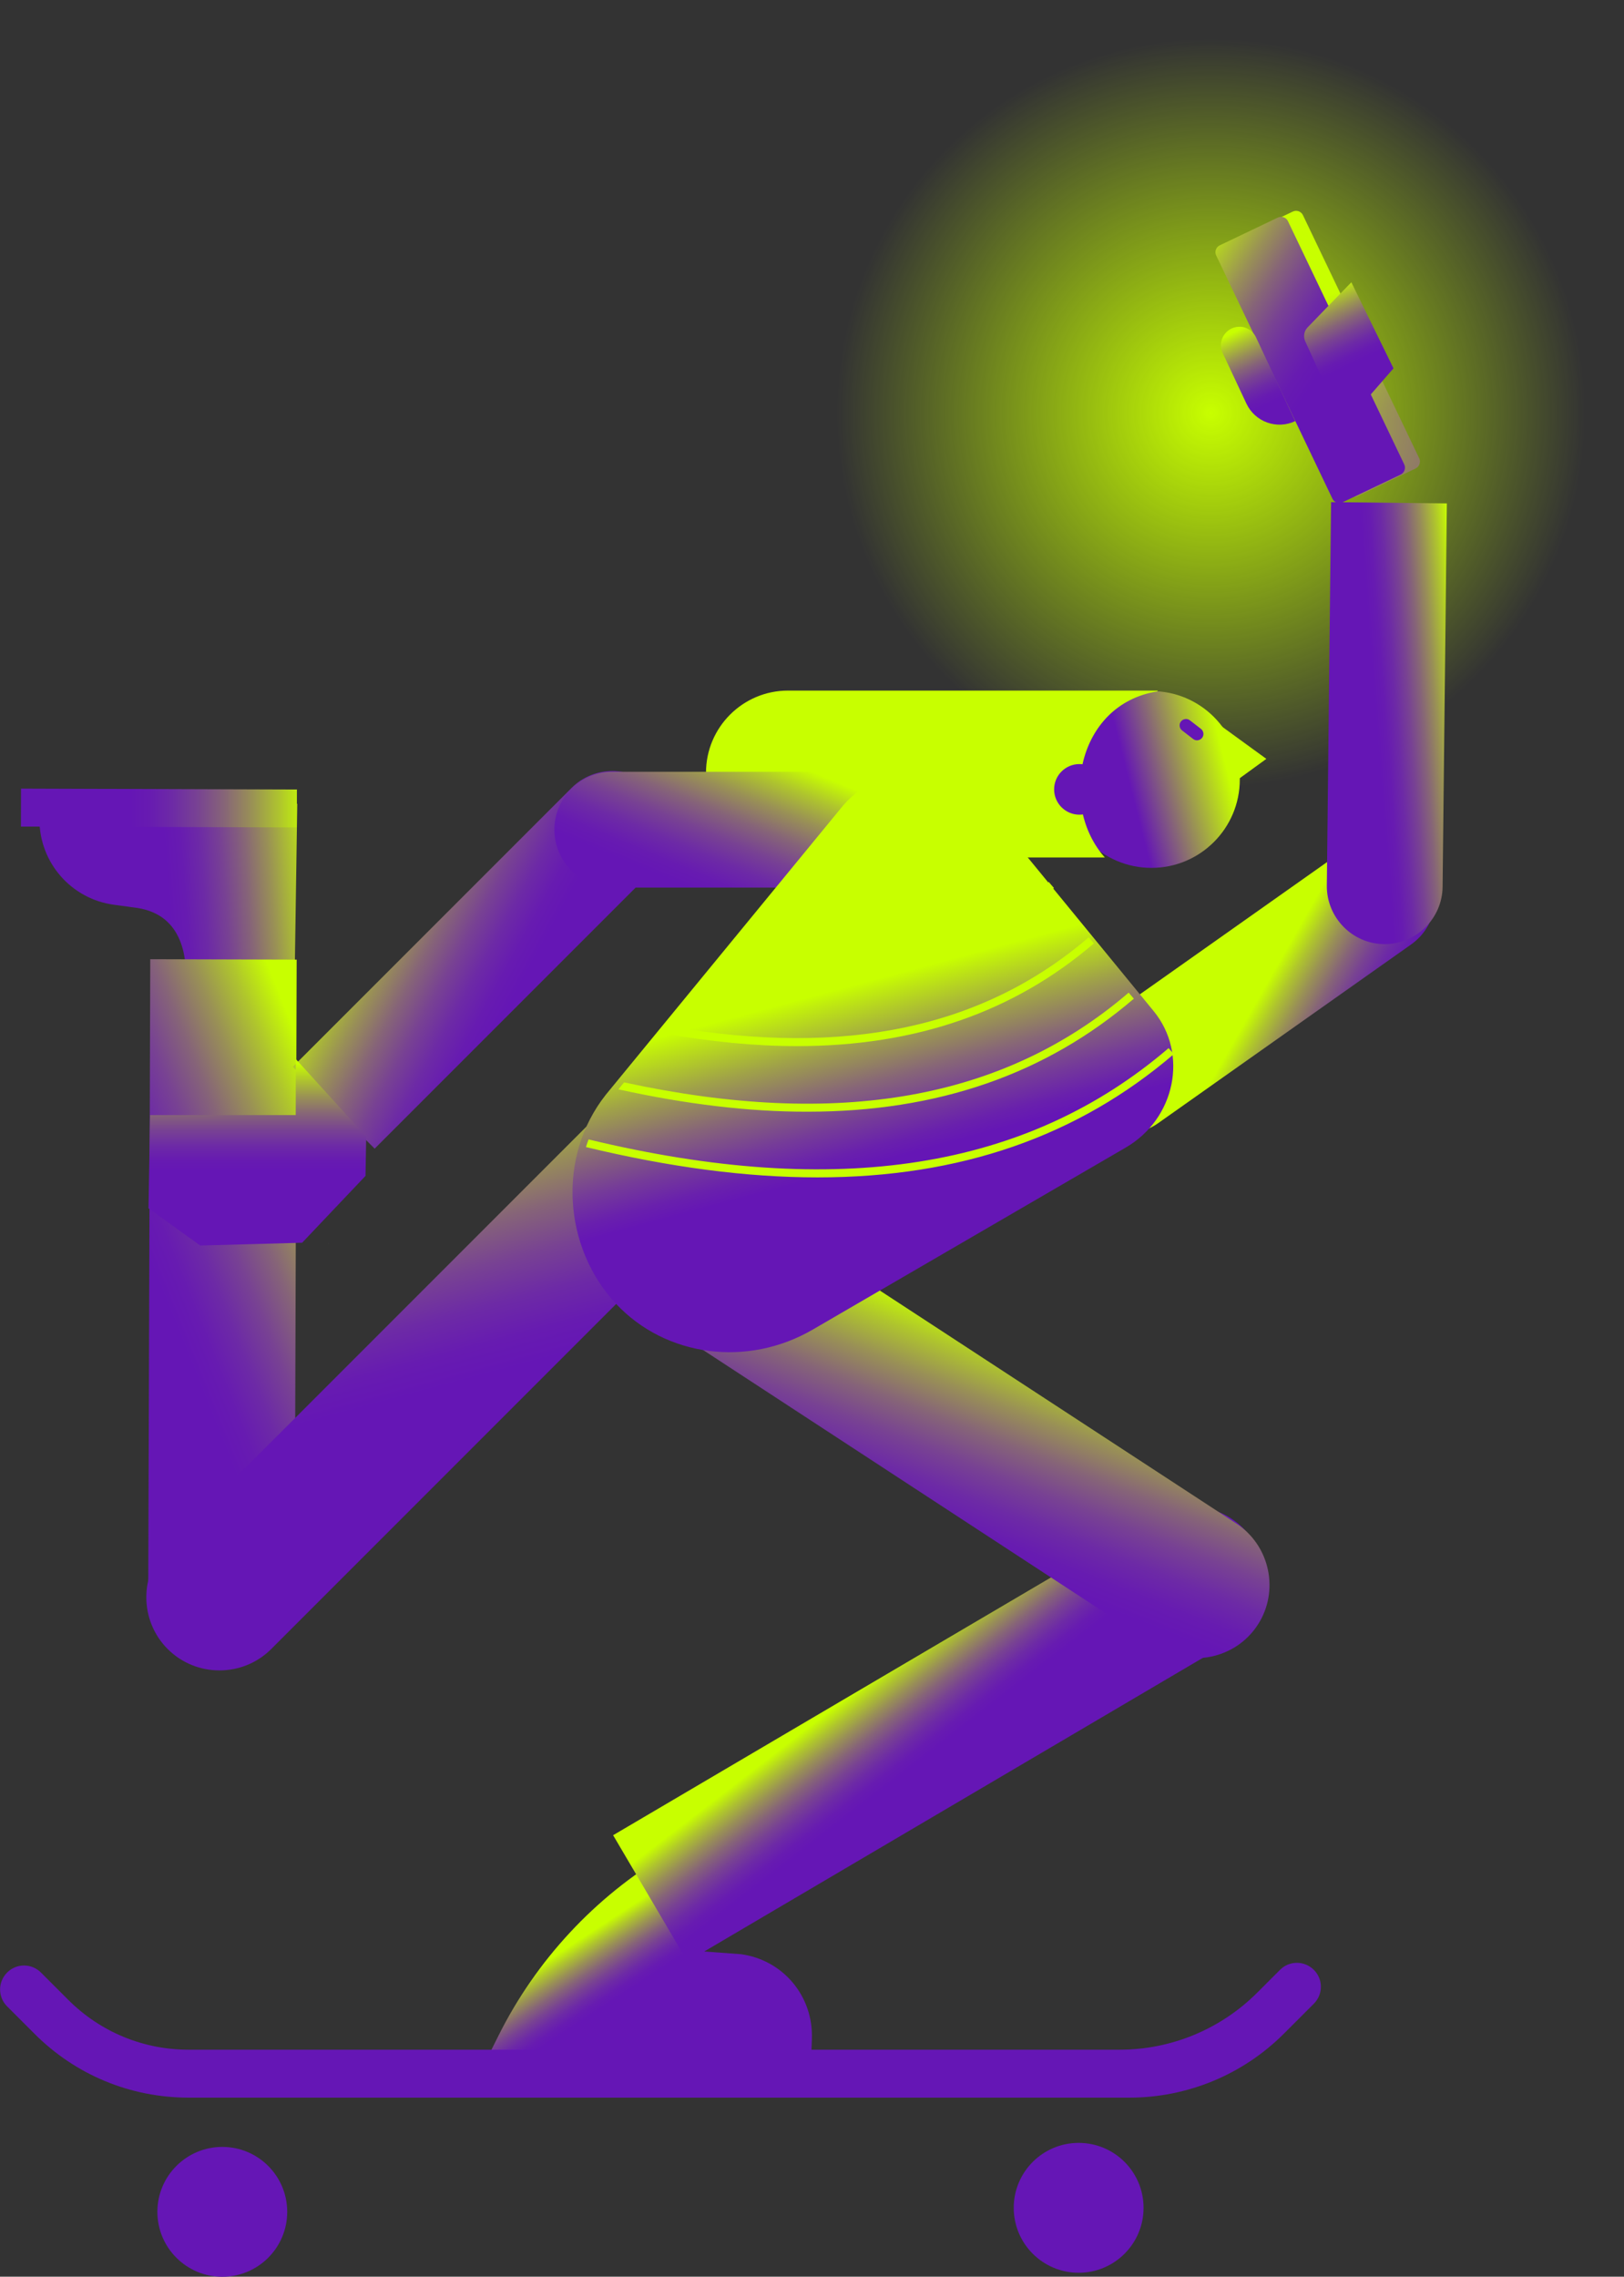 <?xml version="1.0" encoding="utf-8"?>
<!-- Generator: Adobe Illustrator 21.0.2, SVG Export Plug-In . SVG Version: 6.00 Build 0)  -->
<svg version="1.1" id="Layer_1" xmlns="http://www.w3.org/2000/svg" xmlns:xlink="http://www.w3.org/1999/xlink" x="0px" y="0px"
	 viewBox="0 0 193.89 271.72" enable-background="new 0 0 193.89 271.72" xml:space="preserve">
<rect x="0" y="0" width="193.89" height="271.72" fill="#333333" stroke="none"/>
<g>
	<linearGradient id="SVGID_1_" gradientUnits="userSpaceOnUse" x1="155.976" y1="36.166" x2="164.797" y2="60.12">
		<stop  offset="0" style="stop-color:#C8FF00"/>
		<stop  offset="0.102" style="stop-color:#AFC52D"/>
		<stop  offset="0.208" style="stop-color:#999056"/>
		<stop  offset="0.312" style="stop-color:#866478"/>
		<stop  offset="0.411" style="stop-color:#784293"/>
		<stop  offset="0.506" style="stop-color:#6D2AA6"/>
		<stop  offset="0.592" style="stop-color:#671BB1"/>
		<stop  offset="0.664" style="stop-color:#6516B5"/>
	</linearGradient>
	<path fill-rule="evenodd" clip-rule="evenodd" fill="url(#SVGID_1_)" d="M169.01,55.91l-6.93,3.31c-0.45,0.22-1,0.02-1.21-0.43
		l-13.88-29.02c-0.22-0.45-0.02-1,0.43-1.21l6.93-3.31c0.45-0.22,1-0.02,1.21,0.43l13.88,29.02
		C169.65,55.14,169.46,55.69,169.01,55.91z"/>
	
		<radialGradient id="SVGID_2_" cx="-7618.113" cy="49.283" r="44.688" gradientTransform="matrix(-1 0 0 1 -7473.51 0)" gradientUnits="userSpaceOnUse">
		<stop  offset="0" style="stop-color:#C8FF00"/>
		<stop  offset="1" style="stop-color:#C8FF00;stop-opacity:0"/>
	</radialGradient>
	<circle fill-rule="evenodd" clip-rule="evenodd" fill="url(#SVGID_2_)" cx="144.6" cy="49.28" r="49.28"/>
	<g>
		<polygon fill-rule="evenodd" clip-rule="evenodd" fill="#C8FF00" points="144.23,85.51 151.19,90.57 146.55,93.94 		"/>
		
			<linearGradient id="SVGID_3_" gradientUnits="userSpaceOnUse" x1="17946.43" y1="3215.394" x2="17921.518" y2="3215.579" gradientTransform="matrix(0.971 -0.239 0.239 0.971 -18047.209 1261.318)">
			<stop  offset="0" style="stop-color:#C8FF00"/>
			<stop  offset="0.471" style="stop-color:#6516B5"/>
		</linearGradient>
		<circle fill-rule="evenodd" clip-rule="evenodd" fill="url(#SVGID_3_)" cx="137.47" cy="93.03" r="10.55"/>
		<path fill-rule="evenodd" clip-rule="evenodd" fill="#6516B5" d="M143.52,88.06L143.52,88.06c-0.26,0.33-0.74,0.4-1.07,0.14
			l-1.32-1.02c-0.33-0.26-0.4-0.74-0.14-1.07l0,0c0.26-0.33,0.74-0.4,1.07-0.14l1.32,1.02C143.71,87.25,143.78,87.73,143.52,88.06z"
			/>
		<path fill-rule="evenodd" clip-rule="evenodd" fill="#C8FF00" d="M138.16,82.52c0.03-0.03,0.06-0.06,0.08-0.1H94.09
			c-5.41,0-9.8,4.39-9.8,9.8v0.32c0,5.41,4.39,9.8,9.8,9.8h37.82C126.42,96.21,128.52,84.08,138.16,82.52z"/>
		
			<ellipse transform="matrix(1 -5.894412e-03 5.894412e-03 1 -0.553 0.761)" fill-rule="evenodd" clip-rule="evenodd" fill="#6516B5" cx="128.87" cy="94.21" rx="3.02" ry="3.02"/>
	</g>
	
		<linearGradient id="SVGID_4_" gradientUnits="userSpaceOnUse" x1="-4906.141" y1="-2892.449" x2="-4891.682" y2="-2869.729" gradientTransform="matrix(-0.602 -0.799 -0.799 0.602 -5226.45 -2071.01)">
		<stop  offset="0" style="stop-color:#C8FF00"/>
		<stop  offset="0.102" style="stop-color:#AFC52D"/>
		<stop  offset="0.208" style="stop-color:#999056"/>
		<stop  offset="0.312" style="stop-color:#866478"/>
		<stop  offset="0.411" style="stop-color:#784293"/>
		<stop  offset="0.506" style="stop-color:#6D2AA6"/>
		<stop  offset="0.592" style="stop-color:#671BB1"/>
		<stop  offset="0.664" style="stop-color:#6516B5"/>
	</linearGradient>
	<path fill-rule="evenodd" clip-rule="evenodd" fill="url(#SVGID_4_)" d="M35.14,119.15l0.35-23.22L4.71,95.67l0,2.17
		c0.01,5.12,3.8,9.45,8.88,10.14l2.85,0.39c5.28,0.85,5.8,5.69,5.78,8.48C22.19,120.77,35.14,119.15,35.14,119.15z"/>
	
		<linearGradient id="SVGID_5_" gradientUnits="userSpaceOnUse" x1="-4897.48" y1="-2897.122" x2="-4878.414" y2="-2871.7" gradientTransform="matrix(-0.602 -0.799 -0.799 0.602 -5226.45 -2071.01)">
		<stop  offset="0" style="stop-color:#C8FF00"/>
		<stop  offset="0.102" style="stop-color:#AFC52D"/>
		<stop  offset="0.208" style="stop-color:#999056"/>
		<stop  offset="0.312" style="stop-color:#866478"/>
		<stop  offset="0.411" style="stop-color:#784293"/>
		<stop  offset="0.506" style="stop-color:#6D2AA6"/>
		<stop  offset="0.592" style="stop-color:#671BB1"/>
		<stop  offset="0.664" style="stop-color:#6516B5"/>
	</linearGradient>
	<polygon fill-rule="evenodd" clip-rule="evenodd" fill="url(#SVGID_5_)" points="2.5,98.65 35.44,98.75 35.45,94.23 2.51,94.12 	
		"/>
	
		<linearGradient id="SVGID_6_" gradientUnits="userSpaceOnUse" x1="-4216.182" y1="-4153.038" x2="-4209.191" y2="-4127.617" gradientTransform="matrix(-0.605 -0.796 -0.796 0.605 -5812.872 -699.065)">
		<stop  offset="0" style="stop-color:#C8FF00"/>
		<stop  offset="0.153" style="stop-color:#AFC52D"/>
		<stop  offset="0.313" style="stop-color:#999056"/>
		<stop  offset="0.47" style="stop-color:#866478"/>
		<stop  offset="0.62" style="stop-color:#784293"/>
		<stop  offset="0.762" style="stop-color:#6D2AA6"/>
		<stop  offset="0.892" style="stop-color:#671BB1"/>
		<stop  offset="1" style="stop-color:#6516B5"/>
	</linearGradient>
	<path fill-rule="evenodd" clip-rule="evenodd" fill="url(#SVGID_6_)" d="M26.42,198.18L26.42,198.18c4.81,0.01,8.75-3.91,8.76-8.71
		l0.24-74.94l-17.48-0.05l-0.24,74.94C17.69,194.22,21.62,198.16,26.42,198.18z"/>
	
		<linearGradient id="SVGID_7_" gradientUnits="userSpaceOnUse" x1="-6934.046" y1="229.952" x2="-6941.64" y2="237.547" gradientTransform="matrix(-1 0 -0.526 1 -6741.559 0)">
		<stop  offset="0" style="stop-color:#C8FF00"/>
		<stop  offset="0.153" style="stop-color:#AFC52D"/>
		<stop  offset="0.313" style="stop-color:#999056"/>
		<stop  offset="0.47" style="stop-color:#866478"/>
		<stop  offset="0.62" style="stop-color:#784293"/>
		<stop  offset="0.762" style="stop-color:#6D2AA6"/>
		<stop  offset="0.892" style="stop-color:#671BB1"/>
		<stop  offset="1" style="stop-color:#6516B5"/>
	</linearGradient>
	<path fill-rule="evenodd" clip-rule="evenodd" fill="url(#SVGID_7_)" d="M80.5,220.76l-0.8,0.48c-8.68,5.16-15.69,12.7-20.2,21.74
		l-1.13,2.26l38.48,0.31l0.08-2.17c0.2-5.12-3.42-9.46-8.47-10.15L83,232.83c-4.82-0.86-1.32-4.91,0.17-7.7
		C85.28,221.2,80.5,220.76,80.5,220.76z"/>
	
		<linearGradient id="SVGID_8_" gradientUnits="userSpaceOnUse" x1="-7645.049" y1="93.832" x2="-7655.217" y2="107.496" gradientTransform="matrix(-1 0.018 0.018 1 -7536.891 239.556)">
		<stop  offset="0" style="stop-color:#C8FF00"/>
		<stop  offset="0.102" style="stop-color:#AFC52D"/>
		<stop  offset="0.208" style="stop-color:#999056"/>
		<stop  offset="0.312" style="stop-color:#866478"/>
		<stop  offset="0.411" style="stop-color:#784293"/>
		<stop  offset="0.506" style="stop-color:#6D2AA6"/>
		<stop  offset="0.592" style="stop-color:#671BB1"/>
		<stop  offset="0.664" style="stop-color:#6516B5"/>
	</linearGradient>
	<path fill-rule="evenodd" clip-rule="evenodd" fill="url(#SVGID_8_)" d="M149.75,184.11L149.75,184.11
		c-2.44-4.14-7.82-5.53-11.96-3.09L73.2,219.03l8.87,15.06l64.58-38.02C150.8,193.64,152.19,188.25,149.75,184.11z"/>
	
		<linearGradient id="SVGID_9_" gradientUnits="userSpaceOnUse" x1="2502.052" y1="-18385.428" x2="2502.089" y2="-18385.481" gradientTransform="matrix(-4.489700e-11 -1 -1 4.489700e-11 -18346.236 2650.434)">
		<stop  offset="0" style="stop-color:#C8FF00"/>
		<stop  offset="0.102" style="stop-color:#AFC52D"/>
		<stop  offset="0.208" style="stop-color:#999056"/>
		<stop  offset="0.312" style="stop-color:#866478"/>
		<stop  offset="0.411" style="stop-color:#784293"/>
		<stop  offset="0.506" style="stop-color:#6D2AA6"/>
		<stop  offset="0.592" style="stop-color:#671BB1"/>
		<stop  offset="0.664" style="stop-color:#6516B5"/>
	</linearGradient>
	<path fill-rule="evenodd" clip-rule="evenodd" fill="url(#SVGID_9_)" d="M39.18,148.36h0.08C39.23,148.39,39.2,148.39,39.18,148.36
		z"/>
	<linearGradient id="SVGID_10_" gradientUnits="userSpaceOnUse" x1="43.491" y1="105.573" x2="62.897" y2="116.246">
		<stop  offset="0" style="stop-color:#C8FF00"/>
		<stop  offset="0.153" style="stop-color:#AFC52D"/>
		<stop  offset="0.313" style="stop-color:#999056"/>
		<stop  offset="0.47" style="stop-color:#866478"/>
		<stop  offset="0.62" style="stop-color:#784293"/>
		<stop  offset="0.762" style="stop-color:#6D2AA6"/>
		<stop  offset="0.892" style="stop-color:#671BB1"/>
		<stop  offset="1" style="stop-color:#6516B5"/>
	</linearGradient>
	<path fill-rule="evenodd" clip-rule="evenodd" fill="url(#SVGID_10_)" d="M34.96,127.32l9.77,9.77l33.28-33.28
		c2.69-2.69,2.69-7.09,0-9.77l0,0c-2.69-2.69-7.09-2.69-9.77,0L34.96,127.32z"/>
	<linearGradient id="SVGID_11_" gradientUnits="userSpaceOnUse" x1="117.163" y1="157.778" x2="107.466" y2="182.345">
		<stop  offset="0" style="stop-color:#C8FF00"/>
		<stop  offset="0.153" style="stop-color:#AFC52D"/>
		<stop  offset="0.313" style="stop-color:#999056"/>
		<stop  offset="0.47" style="stop-color:#866478"/>
		<stop  offset="0.62" style="stop-color:#784293"/>
		<stop  offset="0.762" style="stop-color:#6D2AA6"/>
		<stop  offset="0.892" style="stop-color:#671BB1"/>
		<stop  offset="1" style="stop-color:#6516B5"/>
	</linearGradient>
	<path fill-rule="evenodd" clip-rule="evenodd" fill="url(#SVGID_11_)" d="M150.15,193.94L150.15,193.94
		c2.63-4.02,1.49-9.47-2.53-12.1L87.1,142.3c-4.02-2.63-9.47-1.49-12.1,2.53l0,0c-2.63,4.02-1.49,9.47,2.53,12.1l60.51,39.55
		C142.08,199.11,147.52,197.97,150.15,193.94z"/>
	<linearGradient id="SVGID_12_" gradientUnits="userSpaceOnUse" x1="42.65" y1="133.514" x2="51.4" y2="166.014">
		<stop  offset="0" style="stop-color:#C8FF00"/>
		<stop  offset="0.153" style="stop-color:#AFC52D"/>
		<stop  offset="0.313" style="stop-color:#999056"/>
		<stop  offset="0.47" style="stop-color:#866478"/>
		<stop  offset="0.62" style="stop-color:#784293"/>
		<stop  offset="0.762" style="stop-color:#6D2AA6"/>
		<stop  offset="0.892" style="stop-color:#671BB1"/>
		<stop  offset="1" style="stop-color:#6516B5"/>
	</linearGradient>
	<path fill-rule="evenodd" clip-rule="evenodd" fill="url(#SVGID_12_)" d="M82.52,134.31L82.52,134.31c-3.4-3.4-8.96-3.4-12.36,0
		l-50.14,50.14c-3.4,3.4-3.4,8.96,0,12.36l0,0c3.4,3.4,8.96,3.4,12.36,0l50.14-50.14C85.92,143.27,85.92,137.71,82.52,134.31z"/>
	
		<linearGradient id="SVGID_13_" gradientUnits="userSpaceOnUse" x1="9167.029" y1="14924.474" x2="9153.844" y2="14942.054" gradientTransform="matrix(-0.138 -0.921 0.834 0.09 -11031.252 7218.072)">
		<stop  offset="0" style="stop-color:#C8FF00"/>
		<stop  offset="0.102" style="stop-color:#AFC52D"/>
		<stop  offset="0.208" style="stop-color:#999056"/>
		<stop  offset="0.312" style="stop-color:#866478"/>
		<stop  offset="0.411" style="stop-color:#784293"/>
		<stop  offset="0.506" style="stop-color:#6D2AA6"/>
		<stop  offset="0.592" style="stop-color:#671BB1"/>
		<stop  offset="0.664" style="stop-color:#6516B5"/>
	</linearGradient>
	<path fill-rule="evenodd" clip-rule="evenodd" fill="url(#SVGID_13_)" d="M128.64,132.39L128.64,132.39
		c2.19,3.11,6.53,3.85,9.63,1.66l30.19-21.32c3.11-2.19,3.85-6.53,1.66-9.63v0c-2.19-3.11-6.53-3.85-9.63-1.66l-30.19,21.32
		C127.2,124.95,126.45,129.29,128.64,132.39z"/>
	
		<linearGradient id="SVGID_14_" gradientUnits="userSpaceOnUse" x1="-7644.377" y1="17.554" x2="-7628.489" y2="18.984" gradientTransform="matrix(-1 -0.011 -0.011 1 -7469.414 -17.162)">
		<stop  offset="0" style="stop-color:#C8FF00"/>
		<stop  offset="0.102" style="stop-color:#AFC52D"/>
		<stop  offset="0.208" style="stop-color:#999056"/>
		<stop  offset="0.312" style="stop-color:#866478"/>
		<stop  offset="0.411" style="stop-color:#784293"/>
		<stop  offset="0.506" style="stop-color:#6D2AA6"/>
		<stop  offset="0.592" style="stop-color:#671BB1"/>
		<stop  offset="0.664" style="stop-color:#6516B5"/>
	</linearGradient>
	<path fill-rule="evenodd" clip-rule="evenodd" fill="url(#SVGID_14_)" d="M172.74,60.08l-13.82-0.15l-0.51,45.76
		c-0.04,3.8,3.03,6.95,6.83,6.99h0c3.8,0.04,6.95-3.03,6.99-6.83L172.74,60.08z"/>
	<linearGradient id="SVGID_15_" gradientUnits="userSpaceOnUse" x1="94.847" y1="91.212" x2="87.702" y2="108.288">
		<stop  offset="0" style="stop-color:#C8FF00"/>
		<stop  offset="0.153" style="stop-color:#AFC52D"/>
		<stop  offset="0.313" style="stop-color:#999056"/>
		<stop  offset="0.47" style="stop-color:#866478"/>
		<stop  offset="0.62" style="stop-color:#784293"/>
		<stop  offset="0.762" style="stop-color:#6D2AA6"/>
		<stop  offset="0.892" style="stop-color:#671BB1"/>
		<stop  offset="1" style="stop-color:#6516B5"/>
	</linearGradient>
	<path fill-rule="evenodd" clip-rule="evenodd" fill="url(#SVGID_15_)" d="M116.97,99.02L116.97,99.02c0-3.8-3.11-6.91-6.91-6.91
		H73.1c-3.8,0-6.91,3.11-6.91,6.91v0c0,3.8,3.11,6.91,6.91,6.91h36.96C113.86,105.93,116.97,102.82,116.97,99.02z"/>
	<linearGradient id="SVGID_16_" gradientUnits="userSpaceOnUse" x1="99.586" y1="118.185" x2="108.336" y2="150.685">
		<stop  offset="0" style="stop-color:#C8FF00"/>
		<stop  offset="0.035" style="stop-color:#C1EE0D"/>
		<stop  offset="0.202" style="stop-color:#A0A248"/>
		<stop  offset="0.35" style="stop-color:#876677"/>
		<stop  offset="0.475" style="stop-color:#753B99"/>
		<stop  offset="0.572" style="stop-color:#6920AD"/>
		<stop  offset="0.629" style="stop-color:#6516B5"/>
	</linearGradient>
	<path fill-rule="evenodd" clip-rule="evenodd" fill="url(#SVGID_16_)" d="M73.55,155.61L73.55,155.61
		c-6.26-6.68-7.11-17.52-1.21-24.97l28.02-34.14c4.42-5.57,12.78-5.84,17.12-0.54l20.26,24.72c4.17,5.09,2.58,12.84-3.34,16.28
		l-37.34,21.71C89.25,163.22,79.5,161.95,73.55,155.61z"/>
	<path fill="#6516B5" d="M22.53,250.35h112.32c6.92,0,13.55-2.75,18.44-7.64l3.57-3.57c1.12-1.12,1.12-2.93,0-4.04l0,0
		c-1.12-1.12-2.93-1.12-4.04,0l-2.73,2.73c-4.35,4.35-10.26,6.8-16.42,6.8H22.53c-5.44,0-10.55-2.12-14.39-5.96l-3.25-3.25
		c-1.12-1.12-2.93-1.12-4.04,0l0,0c-1.12,1.12-1.12,2.93,0,4.04l3.25,3.25C9.02,247.64,15.56,250.35,22.53,250.35z"/>
	<circle fill-rule="evenodd" clip-rule="evenodd" fill="#6516B5" cx="128.78" cy="263.5" r="7.75"/>
	<circle fill-rule="evenodd" clip-rule="evenodd" fill="#6516B5" cx="26.54" cy="263.98" r="7.75"/>
	<path fill="none" d="M67.37,136.2l0.23-0.92c30.62,7.77,53.89,4.36,71.14-10.44l0.62,0.72c-11.46,9.82-25.51,14.71-42.53,14.71
		C87.86,140.27,78.06,138.91,67.37,136.2z M95.62,132.44c15.6,0,28.48-4.48,38.99-13.49l-0.62-0.72
		c-15.8,13.54-37.11,16.67-65.15,9.55l-0.23,0.92C78.4,131.19,87.39,132.44,95.62,132.44z M94.39,124.61
		c14.19,0,25.9-4.07,35.45-12.26l-0.62-0.72c-14.34,12.29-33.69,15.13-59.15,8.67l-0.23,0.92
		C78.73,123.47,86.91,124.61,94.39,124.61z M93.16,116.77c12.77,0,23.31-3.67,31.91-11.04l-0.62-0.72
		c-12.89,11.05-30.27,13.59-53.15,7.79l-0.23,0.92C79.07,115.75,86.43,116.77,93.16,116.77z M91.93,108.94
		c11.35,0,20.73-3.26,28.38-9.82l-0.62-0.72c-11.43,9.8-26.86,12.06-47.16,6.9l-0.23,0.92C79.41,108.03,85.95,108.94,91.93,108.94z"
		/>
	<g>
		<path fill="#C8FF00" d="M69.96,136.9c0.09-0.31,0.2-0.61,0.31-0.91c29.68,7.15,52.35,3.58,69.25-10.9l0.62,0.72
			c-11.46,9.82-25.51,14.71-42.53,14.71C89.14,140.52,79.94,139.31,69.96,136.9z"/>
		<path fill="#C8FF00" d="M125.21,105.26l0.62,0.72c-8.6,7.38-19.14,11.04-31.91,11.04c-2.87,0-5.87-0.2-8.97-0.57l0.72-0.87
			C102,117.41,115.02,114,125.21,105.26z"/>
		<path fill="#C8FF00" d="M120.93,99.49c-7.62,6.48-16.95,9.7-28.23,9.7c-0.58,0-1.16-0.02-1.75-0.03l0.77-0.94
			c11.5,0.19,20.95-2.96,28.61-9.47L120.93,99.49z"/>
		<path fill="#C8FF00" d="M129.98,111.87l0.62,0.72c-9.55,8.19-21.27,12.26-35.45,12.26c-4.97,0-10.26-0.51-15.85-1.51l0.69-0.84
			C100.99,126.15,117.41,122.65,129.98,111.87z"/>
		<path fill="#C8FF00" d="M73.83,130.01l0.68-0.83c25.63,5.55,45.38,2.04,60.24-10.71l0.62,0.72
			c-10.51,9.01-23.39,13.49-38.99,13.49C89.41,132.69,81.9,131.79,73.83,130.01z"/>
	</g>
	<linearGradient id="SVGID_17_" gradientUnits="userSpaceOnUse" x1="30.724" y1="126.926" x2="30.724" y2="146.321">
		<stop  offset="0" style="stop-color:#C8FF00"/>
		<stop  offset="0.102" style="stop-color:#AFC52D"/>
		<stop  offset="0.208" style="stop-color:#999056"/>
		<stop  offset="0.312" style="stop-color:#866478"/>
		<stop  offset="0.411" style="stop-color:#784293"/>
		<stop  offset="0.506" style="stop-color:#6D2AA6"/>
		<stop  offset="0.592" style="stop-color:#671BB1"/>
		<stop  offset="0.664" style="stop-color:#6516B5"/>
	</linearGradient>
	<polygon fill-rule="evenodd" clip-rule="evenodd" fill="url(#SVGID_17_)" points="17.73,144.21 23.9,148.65 36.07,148.32 
		43.64,140.34 43.72,135.66 35.31,126.39 35.31,133.08 17.92,133.08 	"/>
	<linearGradient id="SVGID_18_" gradientUnits="userSpaceOnUse" x1="140.529" y1="32.489" x2="166.819" y2="49.8">
		<stop  offset="0" style="stop-color:#C8FF00"/>
		<stop  offset="0.102" style="stop-color:#AFC52D"/>
		<stop  offset="0.208" style="stop-color:#999056"/>
		<stop  offset="0.312" style="stop-color:#866478"/>
		<stop  offset="0.411" style="stop-color:#784293"/>
		<stop  offset="0.506" style="stop-color:#6D2AA6"/>
		<stop  offset="0.592" style="stop-color:#671BB1"/>
		<stop  offset="0.664" style="stop-color:#6516B5"/>
	</linearGradient>
	<path fill-rule="evenodd" clip-rule="evenodd" fill="url(#SVGID_18_)" d="M167.22,56.64l-6.93,3.31c-0.45,0.22-1,0.02-1.21-0.43
		L145.2,30.49c-0.22-0.45-0.02-1,0.43-1.21l6.93-3.31c0.45-0.22,1-0.02,1.21,0.43l13.88,29.02
		C167.87,55.87,167.68,56.42,167.22,56.64z"/>
	
		<linearGradient id="SVGID_19_" gradientUnits="userSpaceOnUse" x1="-8538.601" y1="4552.547" x2="-8552.987" y2="4552.547" gradientTransform="matrix(-0.429 -0.903 0.903 -0.429 -7621.358 -5720.184)">
		<stop  offset="0" style="stop-color:#C8FF00"/>
		<stop  offset="0.102" style="stop-color:#AFC52D"/>
		<stop  offset="0.208" style="stop-color:#999056"/>
		<stop  offset="0.312" style="stop-color:#866478"/>
		<stop  offset="0.411" style="stop-color:#784293"/>
		<stop  offset="0.506" style="stop-color:#6D2AA6"/>
		<stop  offset="0.592" style="stop-color:#671BB1"/>
		<stop  offset="0.664" style="stop-color:#6516B5"/>
	</linearGradient>
	<path fill-rule="evenodd" clip-rule="evenodd" fill="url(#SVGID_19_)" d="M161.34,33.69l5.03,10.27l-4.43,5.09
		c-0.71,0.82-2.03,0.63-2.48-0.36l-3.63-7.96c-0.25-0.56-0.14-1.21,0.28-1.65C157.68,37.44,161.34,33.69,161.34,33.69z
		 M145.98,42.14l2.83,6.03c1.03,2.19,3.64,3.13,5.83,2.09l0,0l-4.69-10.01c-0.37-0.78-1.17-1.28-2.04-1.25l0,0
		C146.32,39.05,145.3,40.71,145.98,42.14z"/>
</g>
</svg>
